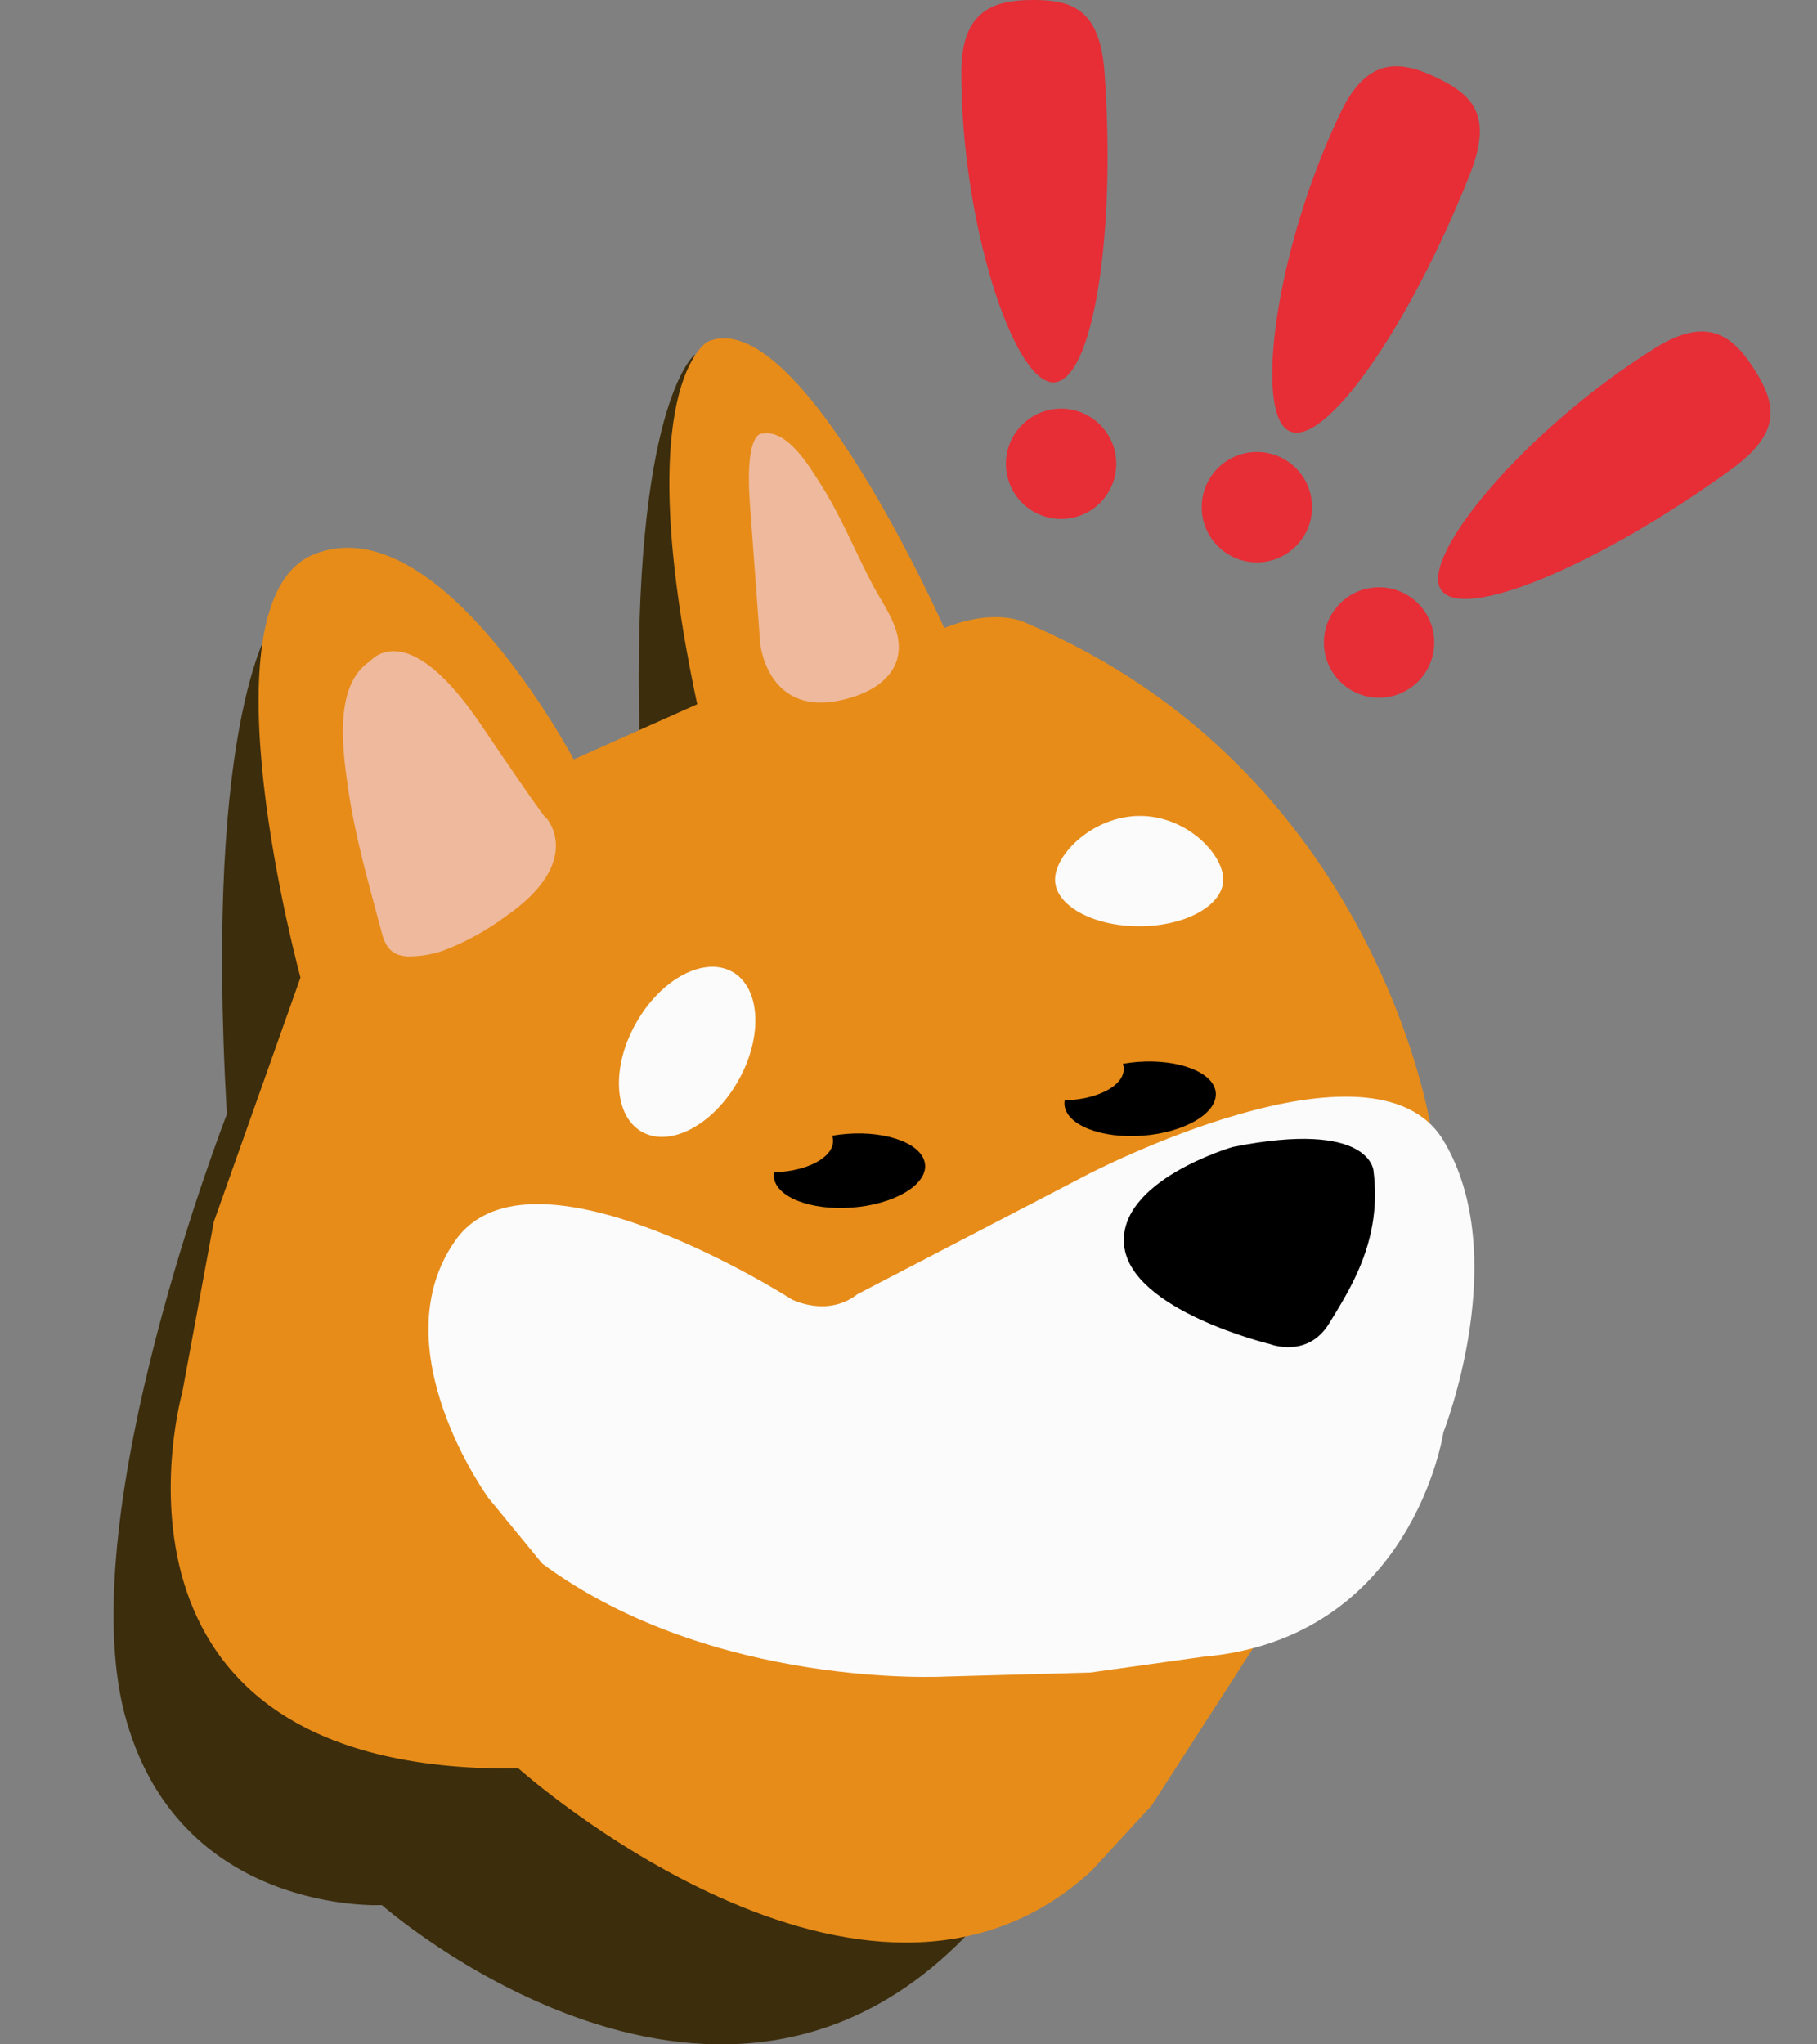 <svg width="32" height="36" viewBox="0 0 32 36" fill="none" xmlns="http://www.w3.org/2000/svg">
<rect x="0" y="0" width="32" height="36" fill="#808080" stroke="none"/>
<path d="M4.829 10.921C4.829 10.921 3.58 12.494 3.996 19.62C3.996 19.62 1.266 26.607 2.191 30.17C3.117 33.733 6.726 33.548 6.726 33.548C6.726 33.548 12.511 38.639 16.953 34.15C21.395 29.661 13.251 12.263 13.251 12.263L12.233 6.247C12.233 6.247 11.122 7.126 11.261 12.91C11.4 18.695 8.994 14.623 8.994 14.623L4.829 10.921Z" fill="#3C2D0C"/>
<path d="M5.292 17.214L3.765 21.517L3.209 24.525C3.209 24.525 1.312 31.235 9.132 31.142C9.132 31.142 15.24 36.602 19.22 32.947L20.284 31.79L22.135 28.921L25.189 19.805C25.189 19.805 24.218 13.558 18.063 10.967C18.063 10.967 17.554 10.689 16.629 11.059C16.629 11.059 14.084 5.321 12.464 6.016C12.464 6.016 11.076 6.756 12.279 12.401L10.104 13.373C10.104 13.373 7.725 8.863 5.523 9.764C3.487 10.597 5.292 17.214 5.292 17.214Z" fill="#E78C19"/>
<path d="M13.204 8.838L13.389 11.337C13.389 11.337 13.528 12.771 15.055 12.262C15.487 12.119 15.866 11.818 15.826 11.325C15.796 10.955 15.538 10.621 15.37 10.302C15.056 9.705 14.805 9.072 14.439 8.504C14.252 8.212 13.867 7.559 13.436 7.635C13.436 7.635 13.118 7.543 13.204 8.838ZM6.515 11.644C6.544 11.624 7.166 10.837 8.459 12.745C9.751 14.654 9.621 14.403 9.621 14.403C9.621 14.403 10.315 15.166 8.892 16.147C8.582 16.376 8.244 16.565 7.886 16.709C7.663 16.799 7.425 16.844 7.185 16.843C6.915 16.83 6.794 16.692 6.727 16.438C6.508 15.605 6.262 14.777 6.137 13.923C6.043 13.28 5.855 12.076 6.515 11.644Z" fill="#EFB99D"/>
<path d="M21.543 15.489C21.543 15.943 20.88 16.311 20.062 16.311C19.244 16.311 18.581 15.943 18.581 15.489C18.581 15.036 19.258 14.368 20.076 14.368C20.894 14.368 21.543 15.036 21.543 15.489Z" fill="#FBFBFB"/>
<path d="M13.001 19.032C13.441 18.254 13.395 17.396 12.899 17.114C12.402 16.833 11.642 17.236 11.202 18.014C10.762 18.791 10.808 19.65 11.305 19.931C11.802 20.212 12.561 19.81 13.001 19.032Z" fill="#FBFBFB"/>
<path d="M15.101 22.79L19.151 20.684C19.151 20.684 24.194 18.047 25.421 20.083C26.647 22.119 25.421 25.219 25.421 25.219C25.421 25.219 24.888 28.852 21.186 29.175L19.197 29.453L16.652 29.523C16.652 29.523 12.556 29.754 9.549 27.533L8.6 26.376C8.6 26.376 6.68 23.738 8.022 21.841C9.363 19.944 13.945 22.882 13.945 22.882C13.945 22.882 14.569 23.206 15.101 22.79Z" fill="#FBFBFB"/>
<path d="M24.287 12.286C24.824 12.286 25.259 11.851 25.259 11.314C25.259 10.777 24.824 10.342 24.287 10.342C23.751 10.342 23.316 10.777 23.316 11.314C23.316 11.851 23.751 12.286 24.287 12.286Z" fill="#E72D36"/>
<path d="M22.136 9.903C22.672 9.903 23.107 9.467 23.107 8.931C23.107 8.394 22.672 7.959 22.136 7.959C21.599 7.959 21.164 8.394 21.164 8.931C21.164 9.467 21.599 9.903 22.136 9.903Z" fill="#E72D36"/>
<path d="M18.688 9.139C19.224 9.139 19.659 8.704 19.659 8.167C19.659 7.631 19.224 7.196 18.688 7.196C18.151 7.196 17.716 7.631 17.716 8.167C17.716 8.704 18.151 9.139 18.688 9.139Z" fill="#E72D36"/>
<path d="M19.452 1.273C19.66 4.141 19.246 6.733 18.549 6.733C17.853 6.733 16.93 3.933 16.93 1.273C16.93 0.174 17.506 0 18.202 0C18.899 0 19.372 0.177 19.452 1.273ZM25.889 3.063C24.831 5.738 23.333 7.892 22.706 7.59C22.078 7.287 22.462 4.365 23.617 1.968C24.094 0.978 24.689 1.072 25.316 1.375C25.944 1.677 26.293 2.041 25.889 3.063ZM30.49 8.265C28.161 9.955 25.74 10.97 25.373 10.377C25.006 9.785 26.899 7.525 29.161 6.122C30.095 5.542 30.547 5.94 30.914 6.532C31.281 7.124 31.38 7.62 30.49 8.265Z" fill="#E72D36"/>
<path d="M14.91 19.967C14.823 19.974 14.738 19.985 14.656 19.999C14.666 20.028 14.671 20.059 14.672 20.09C14.672 20.386 14.211 20.627 13.632 20.644C13.628 20.669 13.627 20.694 13.628 20.719C13.656 21.077 14.275 21.321 15.011 21.264C15.746 21.207 16.32 20.87 16.292 20.512C16.265 20.154 15.646 19.91 14.91 19.967ZM20.029 18.7C19.944 18.707 19.859 18.717 19.775 18.732C19.785 18.761 19.791 18.792 19.791 18.823C19.791 19.119 19.331 19.361 18.751 19.377C18.747 19.402 18.745 19.427 18.747 19.452C18.775 19.811 19.394 20.055 20.13 19.998C20.865 19.941 21.439 19.604 21.412 19.245C21.384 18.887 20.765 18.643 20.029 18.7ZM21.707 20.198C21.707 20.198 19.677 20.788 19.798 21.934C19.92 23.079 22.367 23.669 22.367 23.669C22.367 23.669 23.026 23.929 23.408 23.305C23.789 22.68 24.345 21.83 24.189 20.615C24.189 20.615 24.137 19.712 21.707 20.198Z" fill="black"/>
</svg>

